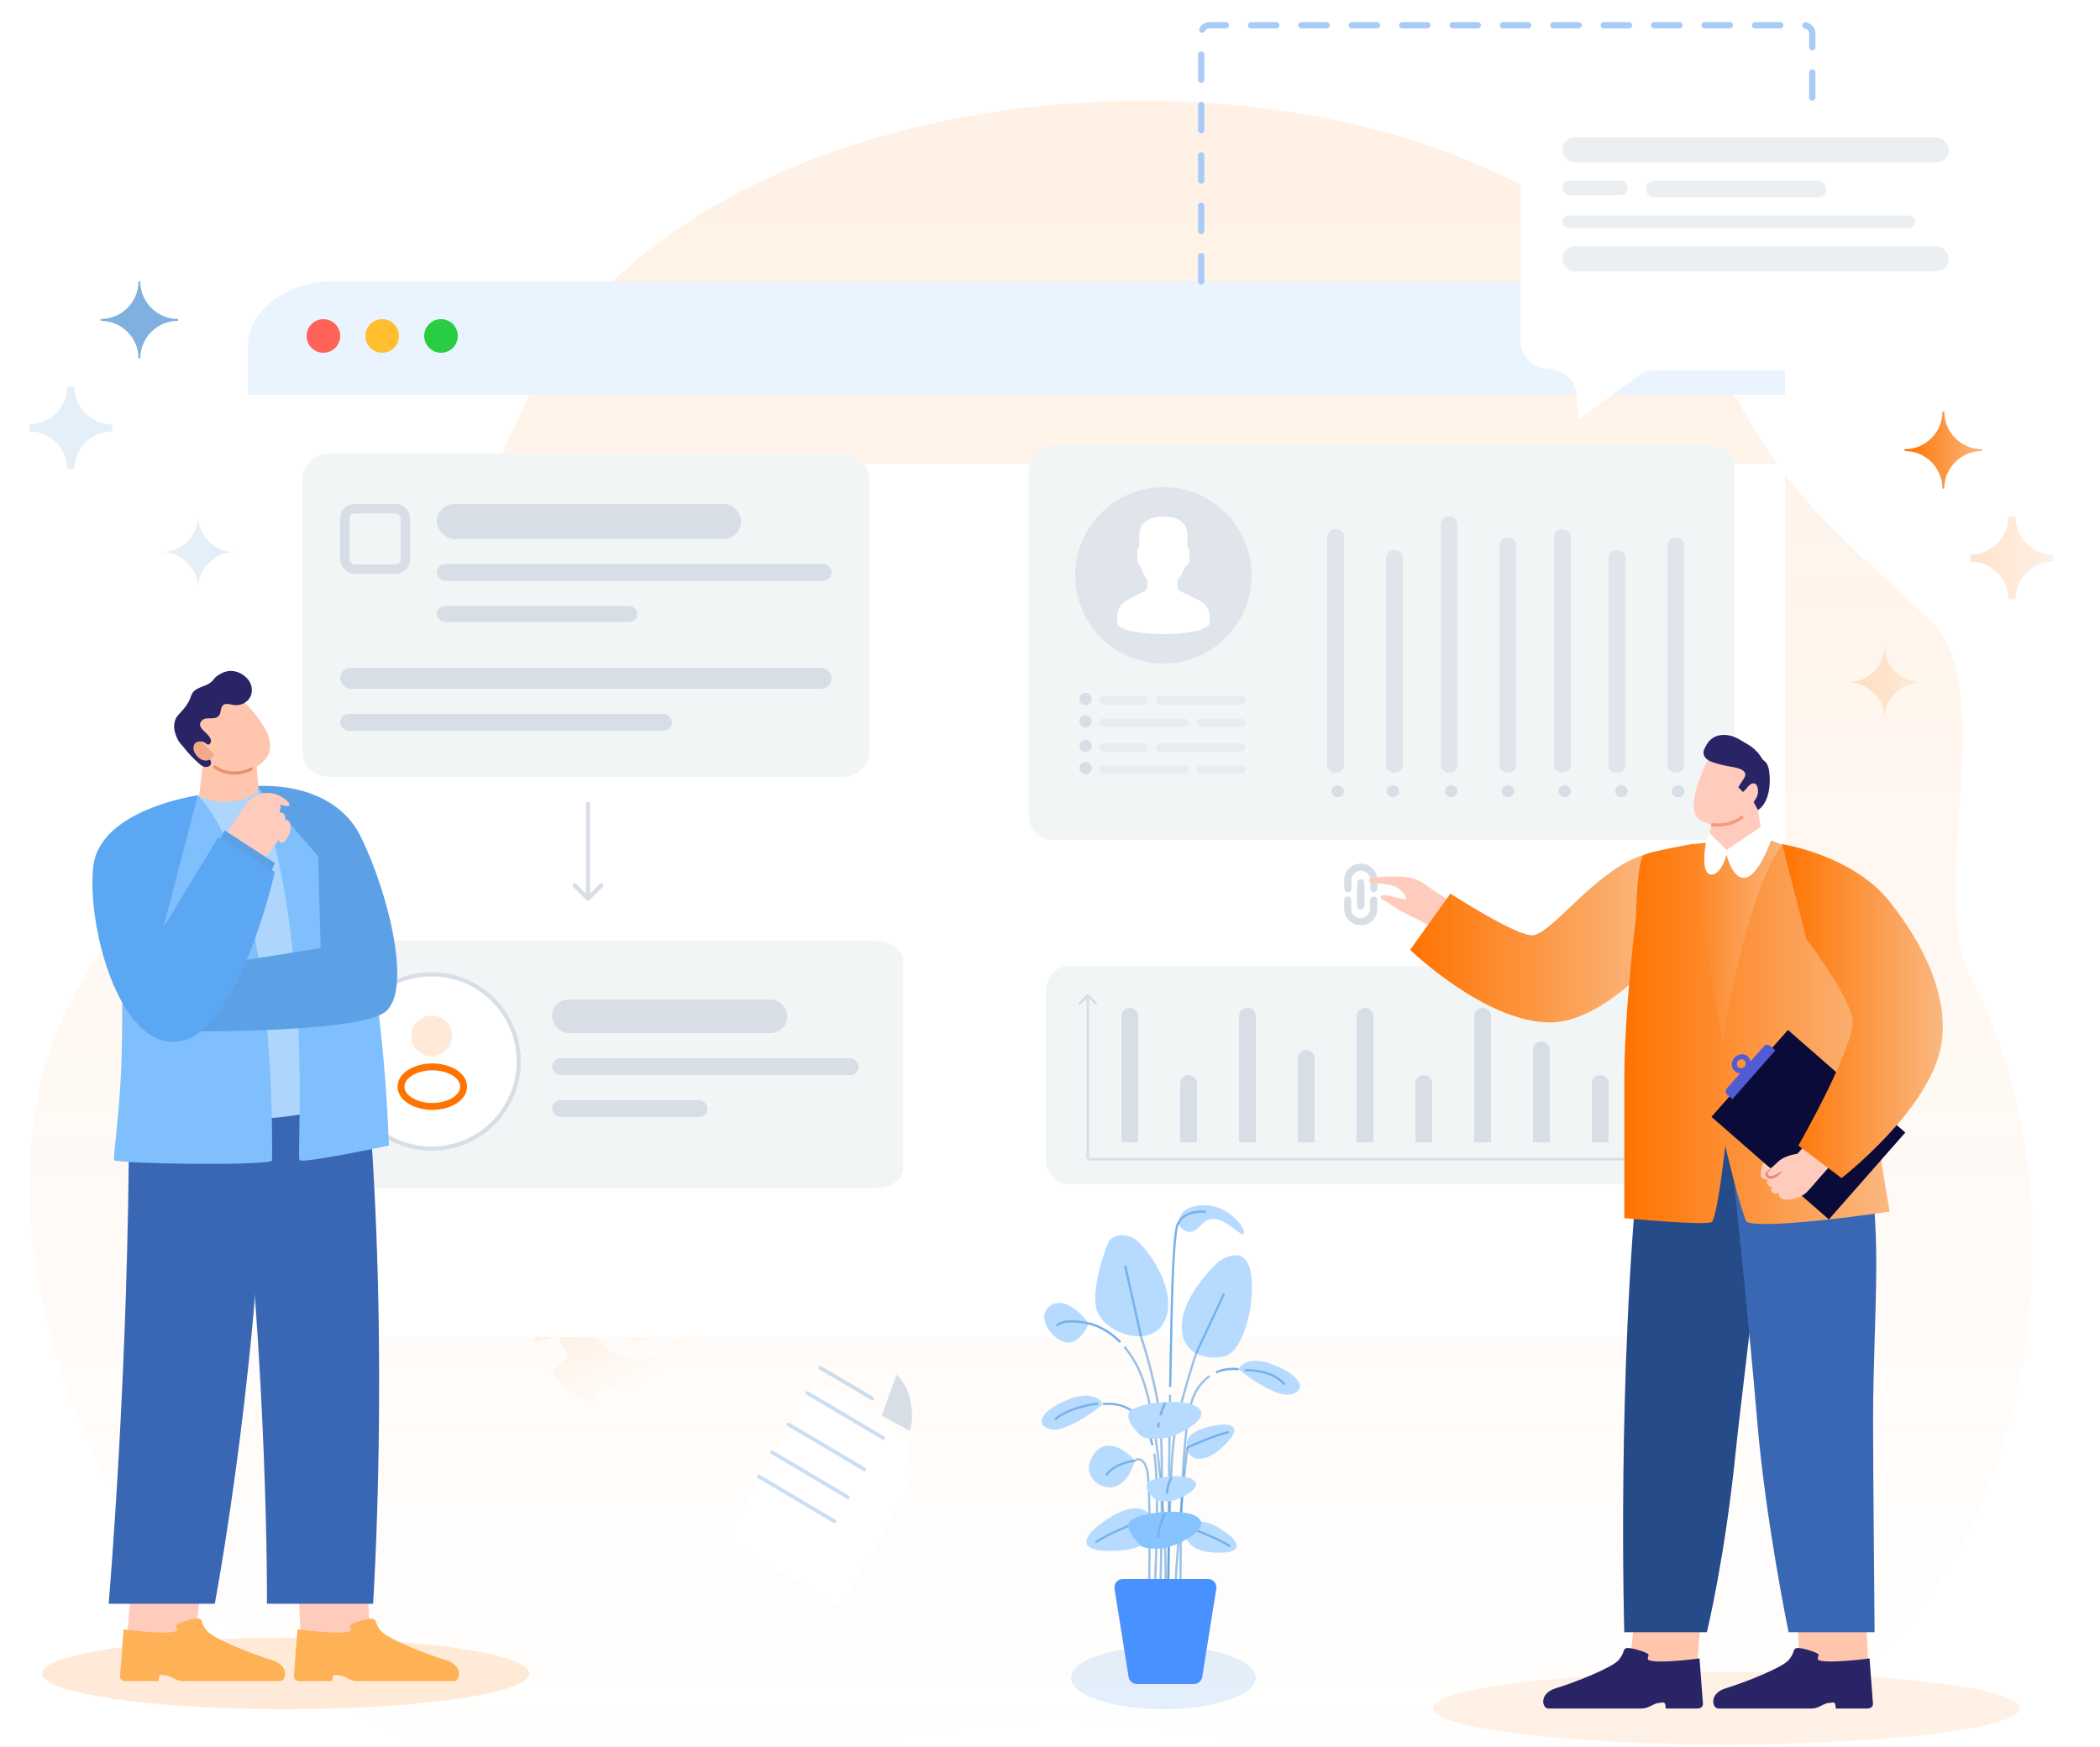 <svg width="500" height="416" viewBox="0 0 500 416" fill="none" xmlns="http://www.w3.org/2000/svg">
<g clip-path="url(#clip0_15070_28306)">
<path opacity="0.1" d="M415.324 98.124C412.069 92.167 400.911 79.052 397.011 73.435C351.358 9.164 200.927 6.175 140.357 72.631C125.914 88.468 120.886 107.606 111.145 125.775C89.051 167.086 47.793 191.792 21.858 230.013C1.794 259.666 4.466 297.677 15.662 329.735C27.827 364.572 49.239 388.904 83.488 407.401C121.886 428.13 162.946 422.379 204.451 415.164C223.11 411.918 242.353 408.608 261.438 409.843C285.334 411.397 308.952 417.642 332.63 420.678C357.278 423.833 382.857 424.582 406.604 417.697C482.656 395.67 500.642 292.428 469.401 233.241C458.335 212.302 476.795 163.895 459.374 147.5C440.586 129.843 427.599 120.087 415.324 98.124Z" fill="url(#paint0_linear_15070_28306)"/>
<g opacity="0.21">
<path d="M131.32 326.682C132.552 328.275 133.928 329.724 135.521 331.1C137.115 332.404 138.853 333.49 140.664 334.36L143.489 329.579C145.155 330.376 146.966 330.883 148.704 331.173L148.415 336.75C152.471 337.329 156.6 336.895 160.438 335.519L159.062 330.159C160.728 329.507 162.394 328.637 163.915 327.551L167.682 331.68C169.275 330.448 170.724 329.072 172.1 327.479C173.404 325.885 174.49 324.147 175.36 322.336L170.579 319.511C171.376 317.845 171.883 316.034 172.173 314.296L177.75 314.585C178.329 310.529 177.895 306.401 176.519 302.562L171.159 303.938C170.507 302.272 169.637 300.606 168.551 299.085L172.68 295.318C171.448 293.725 170.072 292.276 168.479 290.9C166.885 289.596 165.147 288.51 163.336 287.64L160.511 292.421C158.845 291.624 157.034 291.117 155.296 290.827L155.585 285.25C151.529 284.671 147.4 285.105 143.562 286.481L144.938 291.841C143.272 292.493 141.606 293.363 140.085 294.449L136.318 290.32C134.725 291.552 133.276 292.928 131.9 294.521C130.596 296.115 129.51 297.853 128.64 299.664L133.421 302.489C132.624 304.155 132.117 305.966 131.827 307.704L126.25 307.415C125.671 311.471 126.105 315.599 127.481 319.438L132.841 318.062C133.493 319.728 134.363 321.394 135.449 322.915L131.32 326.682ZM142.33 302.996C146.749 297.636 154.644 296.839 160.004 301.258C165.364 305.676 166.161 313.571 161.742 318.931C157.324 324.291 149.429 325.088 144.069 320.67C138.781 316.251 137.984 308.356 142.33 302.996ZM145.662 305.749C148.559 302.199 153.775 301.692 157.251 304.59C160.801 307.487 161.308 312.702 158.41 316.179C155.513 319.728 150.298 320.235 146.821 317.338C143.272 314.441 142.765 309.225 145.662 305.749Z" fill="url(#paint1_linear_15070_28306)"/>
<path d="M314.101 152.4C315.201 151.1 316.101 149.8 316.901 148.2C317.701 146.6 318.301 145.1 318.601 143.5L314.301 142C314.601 140.5 314.701 139 314.701 137.5L319.201 136.7C318.901 133.3 317.901 130.1 316.101 127.2L312.001 129.2C311.201 127.9 310.201 126.8 309.101 125.8L311.701 122.1C310.401 121 309.101 120.1 307.501 119.3C306.001 118.5 304.401 117.9 302.801 117.6L301.301 121.9C299.801 121.6 298.301 121.5 296.801 121.5L296.001 117C292.601 117.3 289.401 118.3 286.501 120.1L288.501 124.2C287.201 125 286.101 126 285.101 127.1L281.401 124.5C280.301 125.8 279.401 127.1 278.601 128.7C277.801 130.2 277.201 131.8 276.901 133.4L281.201 134.9C280.901 136.4 280.801 137.9 280.801 139.4L276.301 140.2C276.601 143.6 277.601 146.8 279.401 149.7L283.501 147.7C284.301 149 285.301 150.1 286.401 151.1L283.801 154.8C285.101 155.9 286.401 156.8 288.001 157.6C289.501 158.4 291.101 159 292.701 159.3L294.201 155C295.701 155.3 297.201 155.4 298.701 155.4L299.501 159.9C302.901 159.6 306.101 158.6 309.001 156.8L307.001 152.7C308.301 151.9 309.401 150.9 310.401 149.8L314.101 152.4ZM293.101 147.7C288.001 145.1 286.001 138.9 288.601 133.8C291.201 128.7 297.401 126.7 302.501 129.3C307.601 131.9 309.601 138.1 307.001 143.2C304.401 148.3 298.201 150.3 293.101 147.7Z" fill="url(#paint2_linear_15070_28306)"/>
<path d="M269.5 157.6H266.1C265.5 157.6 265 157.1 265 156.5V153.1C265 152.5 265.5 152 266.1 152H269.5C270.1 152 270.6 152.5 270.6 153.1V156.5C270.6 157.1 270.1 157.6 269.5 157.6Z" fill="#EDEEF7"/>
</g>
<path d="M425 82.504C425 73.942 415.787 67 404.421 67H79.579C68.215 67 59 73.942 59 82.504V94H424.998V82.504H425Z" fill="#EAF4FE"/>
<g filter="url(#filter0_d_15070_28306)">
<path d="M59 94V281.439C59 292.794 68.213 302 79.578 302H404.421C415.785 302 425 292.794 425 281.439V94H59Z" fill="white"/>
</g>
<path d="M200.532 185H78.468C74.91 185 72 182.308 72 179.017V113.983C72 110.692 74.91 108 78.468 108H200.532C204.089 108 207 110.692 207 113.983V179.017C207 182.308 204.089 185 200.532 185Z" fill="#F2F5F6"/>
<rect x="104" y="120" width="72.446" height="8.32" rx="4.16" fill="#D8DEE6"/>
<rect x="104" y="134.32" width="94" height="4" rx="2" fill="#D8DEE6"/>
<rect x="104" y="144.32" width="47.748" height="3.782" rx="1.891" fill="#D8DEE6"/>
<rect x="82.125" y="121.125" width="14.389" height="14.389" rx="2.249" stroke="#D8DEE6" stroke-width="2.249"/>
<rect x="81" y="159" width="117" height="5" rx="2.5" fill="#D8DEE6"/>
<rect x="81" y="170" width="79" height="4" rx="2" fill="#D8DEE6"/>
<path d="M208.149 283H78.851C75.083 283 72 280.937 72 278.416V228.584C72 226.063 75.083 224 78.851 224H208.149C211.917 224 215 226.063 215 228.584V278.416C215 280.937 211.917 283 208.149 283Z" fill="#F2F5F6"/>
<path d="M123.508 252.754C123.508 264.216 114.216 273.508 102.754 273.508C91.292 273.508 82 264.216 82 252.754C82 241.292 91.292 232 102.754 232C114.216 232 123.508 241.292 123.508 252.754Z" fill="white" stroke="#D8DEE6" stroke-linecap="round"/>
<path opacity="0.15" d="M102.927 251.519C102.818 251.508 102.687 251.508 102.566 251.519C99.967 251.431 97.902 249.301 97.902 246.68C97.902 244.004 100.065 241.83 102.752 241.83C105.428 241.83 107.602 244.004 107.602 246.68C107.591 249.301 105.527 251.431 102.927 251.519Z" fill="#FF7300"/>
<path fill-rule="evenodd" clip-rule="evenodd" d="M102.941 253.23C105.047 253.23 107.195 253.759 108.855 254.868C110.347 255.861 111.202 257.253 111.202 258.751C111.202 260.249 110.347 261.643 108.856 262.642L108.855 262.642C107.19 263.756 105.04 264.287 102.933 264.287C100.826 264.287 98.676 263.756 97.011 262.642C95.519 261.649 94.664 260.257 94.664 258.759C94.664 257.261 95.519 255.866 97.01 254.868L97.013 254.866L97.013 254.866C98.683 253.759 100.835 253.23 102.941 253.23ZM97.92 256.231C96.769 257.002 96.302 257.933 96.302 258.759C96.302 259.584 96.769 260.513 97.92 261.279L97.921 261.28C99.26 262.176 101.075 262.649 102.933 262.649C104.791 262.649 106.605 262.176 107.944 261.28C109.096 260.509 109.563 259.577 109.563 258.751C109.563 257.925 109.097 256.996 107.946 256.231L107.945 256.23C106.612 255.34 104.8 254.869 102.941 254.869C101.083 254.869 99.265 255.339 97.92 256.231Z" fill="#FF7300"/>
<rect x="131.453" y="238" width="56" height="8" rx="4" fill="#D8DEE6"/>
<rect x="131.453" y="252" width="73" height="4" rx="2" fill="#D8DEE6"/>
<rect x="131.453" y="262" width="37" height="4" rx="2" fill="#D8DEE6"/>
<path d="M401.698 282H254.304C251.387 282 249 279.246 249 275.881V236.119C249 232.754 251.387 230 254.304 230H401.696C404.613 230 407 232.754 407 236.119V275.881C407.001 279.246 404.615 282 401.698 282Z" fill="#F2F5F6"/>
<path d="M267 242C267 240.895 267.895 240 269 240C270.105 240 271 240.895 271 242V272H267V242Z" fill="#D8DEE6"/>
<path d="M281 258C281 256.895 281.895 256 283 256C284.105 256 285 256.895 285 258V272H281V258Z" fill="#D8DEE6"/>
<path d="M295 242C295 240.895 295.895 240 297 240C298.105 240 299 240.895 299 242V272H295V242Z" fill="#D8DEE6"/>
<path d="M309 252C309 250.895 309.895 250 311 250C312.105 250 313 250.895 313 252V272H309V252Z" fill="#D8DEE6"/>
<path d="M323 242C323 240.895 323.895 240 325 240C326.105 240 327 240.895 327 242V272H323V242Z" fill="#D8DEE6"/>
<path d="M337 258C337 256.895 337.895 256 339 256C340.105 256 341 256.895 341 258V272H337V258Z" fill="#D8DEE6"/>
<path d="M351 242C351 240.895 351.895 240 353 240C354.105 240 355 240.895 355 242V272H351V242Z" fill="#D8DEE6"/>
<path d="M365 250C365 248.895 365.895 248 367 248C368.105 248 369 248.895 369 250V272H365V250Z" fill="#D8DEE6"/>
<path d="M379 258C379 256.895 379.895 256 381 256C382.105 256 383 256.895 383 258V272H379V258Z" fill="#D8DEE6"/>
<path d="M259.212 236.788C259.095 236.671 258.905 236.671 258.788 236.788L256.879 238.697C256.762 238.814 256.762 239.004 256.879 239.121C256.996 239.238 257.186 239.238 257.303 239.121L259 237.424L260.697 239.121C260.814 239.238 261.004 239.238 261.121 239.121C261.238 239.004 261.238 238.814 261.121 238.697L259.212 236.788ZM259.3 276L259.3 237L258.7 237L258.7 276L259.3 276Z" fill="#D8DEE6"/>
<path d="M398.212 276.212C398.329 276.095 398.329 275.905 398.212 275.788L396.303 273.879C396.186 273.762 395.996 273.762 395.879 273.879C395.762 273.996 395.762 274.186 395.879 274.303L397.576 276L395.879 277.697C395.762 277.814 395.762 278.004 395.879 278.121C395.996 278.238 396.186 278.238 396.303 278.121L398.212 276.212ZM259 276.3H398V275.7H259V276.3Z" fill="#D8DEE6"/>
<path d="M407.362 200H250.639C247.538 200 245 197.55 245 194.555V111.445C245 108.45 247.538 106 250.639 106H407.361C410.462 106 413 108.45 413 111.445V194.555C413.001 197.551 410.464 200 407.362 200Z" fill="#F2F5F6"/>
<path d="M81 80C81 82.209 79.209 84 77 84C74.791 84 73 82.209 73 80C73 77.791 74.791 76 77 76C79.209 76 81 77.791 81 80Z" fill="#FF6259"/>
<path d="M95 80C95 82.209 93.209 84 91 84C88.791 84 87 82.209 87 80C87 77.791 88.791 76 91 76C93.209 76 95 77.791 95 80Z" fill="#FFBE2F"/>
<path d="M109 80C109 82.209 107.209 84 105 84C102.791 84 101 82.209 101 80C101 77.791 102.791 76 105 76C107.209 76 109 77.791 109 80Z" fill="#29CD41"/>
<path opacity="0.15" d="M68 407C100.033 407 126 403.194 126 398.5C126 393.806 100.033 390 68 390C35.968 390 10 393.806 10 398.5C10 403.194 35.968 407 68 407Z" fill="#FF7300"/>
<path d="M87.235 372.486L88.065 389.046L103.039 394.797L71.615 390.771L70.748 369.613" fill="#FFCBBD"/>
<path d="M88.859 385.476C89.809 385.801 89.12 386.457 90.711 388.372C92.303 390.287 101.72 393.987 106.161 395.324C110.457 396.617 109.527 400.32 108.064 400.32C108.064 400.32 86.672 400.32 84.976 400.32C83.279 400.32 82.048 398.948 80.736 398.948C80.38 398.948 79.645 398.701 79.438 398.956C79.115 399.354 79.147 400.32 79.147 400.32H71.319C70.439 400.32 69.924 399.757 69.983 399.102L70.825 387.991C70.825 387.991 80.385 389.289 83.077 388.503C84.165 388.185 83.025 387.355 83.481 386.899C83.938 386.442 87.909 385.15 88.859 385.476Z" fill="#FFB156"/>
<path d="M56.471 264.096C63.919 327.094 63.564 381.888 63.564 381.888H88.835C88.835 381.888 92.802 321.881 87.564 259.752" fill="#3A67B3"/>
<path d="M48.323 372.486L46.667 389.046L61.642 394.797L30.217 390.771L31.836 369.613" fill="#FFCBBD"/>
<path d="M47.46 385.476C48.41 385.801 47.721 386.457 49.312 388.372C50.904 390.287 60.321 393.987 64.762 395.324C69.058 396.617 68.128 400.32 66.665 400.32C66.665 400.32 45.273 400.32 43.577 400.32C41.88 400.32 40.649 398.948 39.337 398.948C38.981 398.948 38.246 398.701 38.039 398.956C37.716 399.354 37.748 400.32 37.748 400.32H29.918C29.039 400.32 28.524 399.757 28.583 399.102L29.425 387.991C29.425 387.991 38.985 389.289 41.677 388.503C42.765 388.185 41.624 387.355 42.081 386.899C42.537 386.442 46.508 385.15 47.46 385.476Z" fill="#FFB156"/>
<path d="M30.72 264.096C30.72 325.79 25.869 381.888 25.869 381.888H51.14C51.14 381.888 62.94 319.273 62.94 259.752" fill="#3A67B3"/>
<path d="M83.814 260.437C75.144 269.107 40.512 266.242 40.512 266.242L46.406 189.487L62 187.199C62 187.199 92.484 251.767 83.814 260.437Z" fill="#AED5FB"/>
<path d="M83.063 207.187C83.063 207.187 67.266 186.675 61.193 187.201C74.817 223.99 70.493 275.432 71.327 276.267C72.16 277.101 92.581 272.791 92.581 272.791C92.581 272.791 91.529 230.648 83.063 207.187Z" fill="#80BFFE"/>
<path d="M28.544 209.543C28.544 209.543 29.434 232.154 28.973 251.053C28.647 264.408 26.818 275.909 27.175 276.266C28.038 277.13 63.492 277.666 64.785 276.373C65.034 237.817 59.528 202.37 47.081 189.389L28.544 209.543Z" fill="#80BFFE"/>
<path d="M61.193 187.198C61.193 187.198 79.218 185.549 85.948 199.327C92.679 213.105 98.272 236.312 91.541 241.092C84.81 245.871 46.402 245.582 46.402 245.582V230.566L76.334 225.754L75.757 203.866" fill="#5CA0E6"/>
<path d="M53.184 199.926C54.187 198.025 58.245 191.81 59.042 190.925C61.648 188.031 65.786 188.176 68.562 190.909C68.837 191.179 69.075 191.673 68.76 191.895C68.618 191.996 68.427 191.976 68.256 191.952C67.177 191.802 67.446 191.652 66.368 191.502C67.288 191.634 66.66 192.582 66.54 193.503C67.459 193.228 68.209 194.379 67.85 195.168C69.321 195.32 69.353 196.766 69.059 198.052C68.841 199.002 68.3 199.876 67.545 200.495C67.395 200.618 67.222 200.737 67.028 200.74C66.623 200.748 66.393 200.289 66.261 199.906C66.347 200.159 64.532 202.335 64.323 202.642C63.579 203.736 62.836 204.833 62.092 205.929" fill="#FFCBBD"/>
<path d="M52.004 200.558L53.48 197.715L65.447 205.505L63.465 210.015" fill="#5CA0E5"/>
<path d="M47.082 189.385C47.082 189.385 23.982 192.628 22.245 206.096C20.506 219.565 28.11 249.76 42.447 248.023C56.784 246.286 65.447 207.617 65.447 207.617L52.005 199.325L38.971 220.703" fill="#5BA7F4"/>
<path d="M57.225 166.069C58.547 167.851 68.685 176.667 62.16 181.781C57.332 185.565 50.542 183.429 46.515 177.107C42.809 171.289 49.348 158.193 57.225 166.069Z" fill="#FFC6AD"/>
<path d="M48.937 176.035L47.43 189.385C47.43 189.385 50.231 191.586 56.035 190.691C61.465 189.852 61.539 187.546 61.539 187.546L60.81 178.937" fill="#FFC6AD"/>
<path d="M46.568 177.014C47.189 176.464 48.198 176.416 48.869 176.903C49.097 177.069 49.318 177.301 49.602 177.297C49.954 177.293 50.194 176.913 50.222 176.562C50.374 174.695 46.561 173.565 47.917 171.74C48.918 170.391 51.118 171.686 52.137 170.399C52.7 169.687 52.433 168.495 53.126 167.909C53.762 167.374 54.708 167.722 55.527 167.86C56.732 168.062 58.034 167.698 58.912 166.848C60.463 165.346 60.209 162.936 58.773 161.465C57.305 159.962 55.191 159.295 53.184 160.123C52.635 160.35 52.12 160.656 51.636 161C51.117 161.37 50.824 161.892 50.37 162.324C49.093 163.535 46.87 163.507 45.872 164.957C45.561 165.406 45.417 165.946 45.211 166.453C44.715 167.676 43.867 168.724 42.963 169.687C42.65 170.021 42.325 170.349 42.076 170.735C41.475 171.658 41.357 172.835 41.555 173.919C41.705 174.738 42.02 175.522 42.399 176.261C42.71 176.867 43.25 177.337 43.67 177.876C44.753 179.264 45.962 180.556 47.277 181.727C47.691 182.095 48.135 182.463 48.672 182.6C49.209 182.738 49.862 182.577 50.129 182.093C50.617 181.21 49.579 180.283 48.692 179.804" fill="#292466"/>
<path d="M47.936 176.698C47.498 176.443 46.904 176.56 46.537 176.906C46.17 177.254 46.018 177.79 46.062 178.293C46.108 178.796 46.331 179.27 46.62 179.685C47.156 180.453 47.989 181.072 48.925 181.113C49.861 181.155 50.842 180.468 50.915 179.535" fill="#F3AA8A"/>
<path d="M59.816 183.1C59.816 183.1 55.647 185.599 51.135 182.646" stroke="#E6926E" stroke-width="0.75" stroke-miterlimit="10" stroke-linecap="round" stroke-linejoin="round"/>
<path fill-rule="evenodd" clip-rule="evenodd" d="M327.933 211.627C327.933 211.627 327.933 210.637 327.933 209.524C327.933 208.472 327.529 207.514 326.785 206.771C326.071 206.06 325.079 205.627 324.055 205.658C323.993 205.658 323.993 205.658 323.931 205.658C322.876 205.658 321.915 206.06 321.201 206.771C320.488 207.483 320.053 208.472 320.053 209.524C320.053 210.637 320.053 211.627 320.053 211.627C320.053 212.121 320.426 212.492 320.922 212.492C321.418 212.492 321.79 212.121 321.79 211.627C321.79 211.627 321.79 210.637 321.79 209.524C321.79 208.967 322.039 208.41 322.442 208.008C322.845 207.606 323.404 207.359 323.962 207.359L324.086 207.359C324.644 207.359 325.203 207.606 325.606 208.008C326.009 208.41 326.258 208.967 326.258 209.524C326.258 210.637 326.258 211.627 326.258 211.627C326.258 212.121 326.63 212.492 327.126 212.492C327.529 212.461 327.902 212.09 327.933 211.627Z" fill="#D8DEE6"/>
<path fill-rule="evenodd" clip-rule="evenodd" d="M324.863 215.742L324.863 210.238C324.863 209.743 324.491 209.372 323.994 209.372C323.498 209.372 323.126 209.743 323.126 210.238L323.126 215.742C323.126 216.237 323.498 216.608 323.994 216.608C324.459 216.577 324.832 216.206 324.863 215.742Z" fill="#D8DEE6"/>
<path fill-rule="evenodd" clip-rule="evenodd" d="M320.052 214.35C320.052 214.35 320.052 215.339 320.052 216.452C320.052 217.504 320.455 218.463 321.168 219.174C321.882 219.885 322.875 220.318 323.898 220.287C323.96 220.287 323.96 220.287 324.022 220.287C325.077 220.349 326.07 219.916 326.783 219.205C327.497 218.493 327.931 217.504 327.931 216.452C327.931 215.339 327.931 214.35 327.931 214.35C327.931 213.855 327.559 213.484 327.063 213.484C326.566 213.484 326.194 213.855 326.194 214.35C326.194 214.35 326.194 215.339 326.194 216.452C326.194 217.009 325.946 217.566 325.542 217.968C325.139 218.37 324.581 218.617 324.022 218.617L323.898 218.617C323.34 218.617 322.782 218.37 322.378 217.968C321.975 217.566 321.727 217.009 321.727 216.452C321.727 215.339 321.727 214.35 321.727 214.35C321.727 213.855 321.355 213.484 320.858 213.484C320.424 213.484 320.052 213.855 320.052 214.35Z" fill="#D8DEE6"/>
<path d="M139.646 214.354C139.842 214.549 140.158 214.549 140.354 214.354L143.536 211.172C143.731 210.976 143.731 210.66 143.536 210.464C143.34 210.269 143.024 210.269 142.828 210.464L140 213.293L137.172 210.464C136.976 210.269 136.66 210.269 136.464 210.464C136.269 210.66 136.269 210.976 136.464 211.172L139.646 214.354ZM139.5 191L139.5 214L140.5 214L140.5 191L139.5 191Z" fill="#D8DEE6"/>
<g filter="url(#filter1_d_15070_28306)">
<path d="M173.268 352.77L193.413 317.305C193.747 316.685 194.445 316.521 195.064 316.859L211.947 326.246C214.248 327.526 215.824 329.813 216.203 332.423L216.873 337.04C217.14 338.878 216.794 340.75 215.89 342.364L201.555 367.944C200.922 369.091 199.493 369.514 198.348 368.872L173.769 354.874C173.091 354.408 172.807 353.449 173.268 352.77Z" fill="white"/>
</g>
<path d="M213.449 327.34L209.93 337.11L216.575 340.68C216.575 340.68 217.875 337.928 216.558 332.68C215.665 329.122 213.449 327.34 213.449 327.34Z" fill="#D8DEE6"/>
<path opacity="0.2" d="M207.646 333.46C207.553 333.425 207.553 333.425 207.46 333.39L195.091 326.107C194.904 326.037 194.821 325.687 194.89 325.5C194.959 325.314 195.307 325.232 195.493 325.301L207.862 332.584C208.048 332.654 208.132 333.004 208.063 333.191C208.053 333.506 207.832 333.529 207.646 333.46Z" fill="#0061BF"/>
<path opacity="0.2" d="M210.228 342.846C210.135 342.811 210.135 342.811 210.041 342.777L192.03 332.109C191.844 332.039 191.761 331.689 191.829 331.502C191.898 331.316 192.246 331.233 192.433 331.303L210.444 341.971C210.63 342.041 210.713 342.391 210.645 342.577C210.635 342.892 210.414 342.916 210.228 342.846Z" fill="#0061BF"/>
<path opacity="0.2" d="M205.765 350.346C205.672 350.312 205.672 350.312 205.579 350.277L187.567 339.609C187.381 339.539 187.298 339.189 187.366 339.002C187.435 338.816 187.783 338.733 187.97 338.803L205.981 349.471C206.167 349.541 206.25 349.891 206.182 350.077C206.113 350.264 205.951 350.416 205.765 350.346Z" fill="#0061BF"/>
<path opacity="0.2" d="M201.837 356.983C201.744 356.948 201.744 356.948 201.651 356.913L183.64 346.245C183.453 346.176 183.37 345.826 183.439 345.639C183.507 345.452 183.856 345.37 184.042 345.44L202.053 356.108C202.239 356.178 202.323 356.527 202.254 356.714C202.244 357.029 202.023 357.053 201.837 356.983Z" fill="#0061BF"/>
<path opacity="0.2" d="M198.661 362.727C198.568 362.692 198.568 362.692 198.475 362.657L180.464 351.989C180.278 351.92 180.194 351.57 180.263 351.383C180.332 351.196 180.68 351.114 180.866 351.184L198.877 361.852C199.064 361.922 199.147 362.272 199.078 362.458C199.103 362.68 198.882 362.704 198.661 362.727Z" fill="#0061BF"/>
<g filter="url(#filter2_d_15070_28306)">
<path d="M362 37.808C362 31.299 362 28.044 364.022 26.022C366.044 24 369.299 24 375.808 24H462.973C469.482 24 472.736 24 474.759 26.022C476.781 28.044 476.781 31.299 476.781 37.808V61.401C476.781 67.91 476.781 71.165 474.759 73.187C472.736 75.209 469.482 75.209 462.973 75.209H396.359C394.111 75.209 392.988 75.209 391.938 75.554C390.889 75.899 389.984 76.565 388.173 77.898L375.808 87L375.39 81.144C375.139 77.636 372.22 74.918 368.703 74.918C365.001 74.918 362 71.917 362 68.215V37.808Z" fill="white"/>
</g>
<rect x="372" y="32.691" width="92" height="6" rx="3" fill="#EBEFF2"/>
<rect x="372" y="43.006" width="15.534" height="3.452" rx="1.726" fill="#EBEFF2"/>
<rect x="391.85" y="43.006" width="43" height="4" rx="2" fill="#EBEFF2"/>
<rect x="372" y="51.322" width="84" height="3" rx="1.5" fill="#EBEFF2"/>
<rect x="372" y="58.637" width="92" height="6" rx="3" fill="#EBEFF2"/>
<path d="M286 67V8C286 6.895 286.895 6 288 6H361H429.5C430.605 6 431.5 6.895 431.5 8V24" stroke="#A9CBF7" stroke-width="1.5" stroke-linecap="round" stroke-linejoin="round" stroke-dasharray="6 6"/>
<path opacity="0.2" d="M478.182 123.076H479.885C479.885 128.027 483.916 132.04 488.887 132.04V133.736C483.915 133.736 479.885 137.75 479.885 142.701H478.182C478.182 137.75 474.152 133.736 469.18 133.736V132.04C474.152 132.04 478.182 128.026 478.182 123.076Z" fill="url(#paint3_linear_15070_28306)"/>
<path d="M462.488 98H462.914C462.914 102.951 466.945 106.965 471.916 106.965V107.389C466.944 107.389 462.913 111.403 462.913 116.354H462.487C462.487 111.403 458.457 107.389 453.484 107.389V106.965C458.458 106.965 462.488 102.951 462.488 98Z" fill="url(#paint4_linear_15070_28306)"/>
<path opacity="0.2" d="M448.71 153.799C448.71 158.589 452.61 162.472 457.42 162.472C452.61 162.472 448.71 166.355 448.71 171.146C448.71 166.355 444.811 162.472 440 162.472C444.811 162.471 448.71 158.589 448.71 153.799Z" fill="url(#paint5_linear_15070_28306)"/>
<path opacity="0.4" d="M272.279 167.777H262.65C262.116 167.777 261.68 167.341 261.68 166.806C261.68 166.272 262.116 165.836 262.65 165.836H272.279C272.813 165.836 273.249 166.272 273.249 166.806C273.249 167.341 272.813 167.777 272.279 167.777Z" fill="#D8DEE6"/>
<path opacity="0.4" d="M295.547 167.777H276.172C275.638 167.777 275.201 167.341 275.201 166.806C275.201 166.272 275.638 165.836 276.172 165.836H295.547C296.082 165.836 296.518 166.272 296.518 166.806C296.52 167.341 296.082 167.777 295.547 167.777Z" fill="#D8DEE6"/>
<path d="M258.47 167.941C259.282 167.941 259.941 167.282 259.941 166.47C259.941 165.658 259.282 165 258.47 165C257.658 165 257 165.658 257 166.47C257 167.282 257.658 167.941 258.47 167.941Z" fill="#D8DEE6"/>
<path opacity="0.4" d="M285.92 171.121H295.548C296.082 171.121 296.519 171.557 296.519 172.092C296.519 172.626 296.082 173.062 295.548 173.062H285.92C285.386 173.062 284.949 172.626 284.949 172.092C284.949 171.557 285.386 171.121 285.92 171.121Z" fill="#D8DEE6"/>
<path opacity="0.4" d="M262.65 171.121H282.026C282.56 171.121 282.997 171.557 282.997 172.092C282.997 172.626 282.56 173.062 282.026 173.062H262.65C262.116 173.062 261.68 172.626 261.68 172.092C261.68 171.557 262.116 171.121 262.65 171.121Z" fill="#D8DEE6"/>
<path d="M258.47 173.226C259.282 173.226 259.941 172.568 259.941 171.756C259.941 170.943 259.282 170.285 258.47 170.285C257.658 170.285 257 170.943 257 171.756C257 172.568 257.658 173.226 258.47 173.226Z" fill="#D8DEE6"/>
<path opacity="0.4" d="M272.279 178.918H262.65C262.116 178.918 261.68 178.481 261.68 177.947C261.68 177.413 262.116 176.977 262.65 176.977H272.279C272.813 176.977 273.249 177.413 273.249 177.947C273.249 178.481 272.813 178.918 272.279 178.918Z" fill="#D8DEE6"/>
<path opacity="0.4" d="M295.547 178.918H276.172C275.638 178.918 275.201 178.481 275.201 177.947C275.201 177.413 275.638 176.977 276.172 176.977H295.547C296.082 176.977 296.518 177.413 296.518 177.947C296.52 178.481 296.082 178.918 295.547 178.918Z" fill="#D8DEE6"/>
<path d="M258.47 179.078C259.282 179.078 259.941 178.419 259.941 177.607C259.941 176.795 259.282 176.137 258.47 176.137C257.658 176.137 257 176.795 257 177.607C257 178.419 257.658 179.078 258.47 179.078Z" fill="#D8DEE6"/>
<path opacity="0.4" d="M285.92 182.264H295.548C296.082 182.264 296.519 182.7 296.519 183.234C296.519 183.768 296.082 184.205 295.548 184.205H285.92C285.386 184.205 284.949 183.768 284.949 183.234C284.949 182.7 285.386 182.264 285.92 182.264Z" fill="#D8DEE6"/>
<path opacity="0.4" d="M262.65 182.264H282.026C282.56 182.264 282.997 182.7 282.997 183.234C282.997 183.768 282.56 184.205 282.026 184.205H262.65C262.116 184.205 261.68 183.768 261.68 183.234C261.68 182.7 262.116 182.264 262.65 182.264Z" fill="#D8DEE6"/>
<path d="M258.47 184.365C259.282 184.365 259.941 183.706 259.941 182.894C259.941 182.082 259.282 181.424 258.47 181.424C257.658 181.424 257 182.082 257 182.894C257 183.706 257.658 184.365 258.47 184.365Z" fill="#D8DEE6"/>
<path opacity="0.7" d="M320 127.814V182.186C320 183.183 319.135 184 318.075 184H317.925C316.867 184 316 183.185 316 182.186V127.814C316 126.817 316.865 126 317.925 126H318.075C319.135 126 320 126.815 320 127.814Z" fill="#D8DEE6"/>
<path opacity="0.7" d="M334 132.657V182.343C334 183.254 333.135 184 332.075 184H331.925C330.867 184 330 183.255 330 182.343V132.657C330 131.746 330.865 131 331.925 131H332.075C333.135 131 334 131.745 334 132.657Z" fill="#D8DEE6"/>
<path opacity="0.7" d="M361 129.751V182.249C361 183.211 360.135 184 359.075 184H358.925C357.867 184 357 183.213 357 182.249V129.751C357 128.789 357.865 128 358.925 128H359.075C360.133 128 361 128.787 361 129.751Z" fill="#D8DEE6"/>
<path opacity="0.7" d="M347.021 124.908V182.092C347.021 183.141 346.158 184 345.101 184H344.951C343.896 184 343.031 183.142 343.031 182.092V124.908C343.031 123.859 343.894 123 344.951 123H345.101C346.158 123 347.021 123.858 347.021 124.908Z" fill="#D8DEE6"/>
<path opacity="0.7" d="M374 127.814V182.186C374 183.183 373.135 184 372.075 184H371.925C370.867 184 370 183.185 370 182.186V127.814C370 126.817 370.865 126 371.925 126H372.075C373.135 126 374 126.815 374 127.814Z" fill="#D8DEE6"/>
<path opacity="0.7" d="M401 129.751V182.249C401 183.211 400.135 184 399.075 184H398.925C397.867 184 397 183.213 397 182.249V129.751C397 128.789 397.865 128 398.925 128H399.075C400.135 128 401 128.787 401 129.751Z" fill="#D8DEE6"/>
<path opacity="0.7" d="M387 132.657V182.343C387 183.254 386.135 184 385.075 184H384.925C383.867 184 383 183.255 383 182.343V132.657C383 131.746 383.865 131 384.925 131H385.075C386.133 131 387 131.745 387 132.657Z" fill="#D8DEE6"/>
<path d="M318.487 189.814C319.308 189.814 319.973 189.184 319.973 188.407C319.973 187.63 319.308 187 318.487 187C317.666 187 317 187.63 317 188.407C317 189.184 317.666 189.814 318.487 189.814Z" fill="#D8DEE6"/>
<path d="M331.635 189.814C332.456 189.814 333.122 189.184 333.122 188.407C333.122 187.63 332.456 187 331.635 187C330.814 187 330.148 187.63 330.148 188.407C330.148 189.184 330.814 189.814 331.635 189.814Z" fill="#D8DEE6"/>
<path d="M345.518 189.814C346.339 189.814 347.005 189.184 347.005 188.407C347.005 187.63 346.339 187 345.518 187C344.697 187 344.031 187.63 344.031 188.407C344.031 189.184 344.697 189.814 345.518 189.814Z" fill="#D8DEE6"/>
<path d="M359.037 189.814C359.859 189.814 360.524 189.184 360.524 188.407C360.524 187.63 359.859 187 359.037 187C358.216 187 357.551 187.63 357.551 188.407C357.551 189.184 358.216 189.814 359.037 189.814Z" fill="#D8DEE6"/>
<path d="M372.551 189.814C373.372 189.814 374.038 189.184 374.038 188.407C374.038 187.63 373.372 187 372.551 187C371.73 187 371.064 187.63 371.064 188.407C371.064 189.184 371.73 189.814 372.551 189.814Z" fill="#D8DEE6"/>
<path d="M386.045 189.814C386.866 189.814 387.532 189.184 387.532 188.407C387.532 187.63 386.866 187 386.045 187C385.224 187 384.559 187.63 384.559 188.407C384.559 189.184 385.224 189.814 386.045 189.814Z" fill="#D8DEE6"/>
<path d="M399.561 189.814C400.382 189.814 401.048 189.184 401.048 188.407C401.048 187.63 400.382 187 399.561 187C398.74 187 398.074 187.63 398.074 188.407C398.074 189.184 398.74 189.814 399.561 189.814Z" fill="#D8DEE6"/>
<path opacity="0.7" d="M277 158C288.598 158 298 148.598 298 137C298 125.402 288.598 116 277 116C265.402 116 256 125.402 256 137C256 148.598 265.402 158 277 158Z" fill="#D8DEE6"/>
<path d="M285.616 143.016L281.046 140.788C280.616 140.576 280.348 140.154 280.348 139.682V138.106C280.459 137.973 280.572 137.825 280.691 137.662C281.284 136.846 281.758 135.937 282.105 134.954C282.779 134.654 283.218 134.002 283.218 133.269V131.399C283.218 130.951 283.045 130.515 282.739 130.176V127.692C282.764 127.436 282.872 125.907 281.739 124.648C280.756 123.553 279.161 123 276.999 123C274.836 123 273.244 123.553 272.261 124.648C271.128 125.909 271.233 127.438 271.261 127.692V130.176C270.955 130.515 270.782 130.951 270.782 131.399V133.269C270.782 133.836 271.045 134.365 271.499 134.718C271.936 136.41 272.854 137.687 273.174 138.094V139.638C273.174 140.089 272.922 140.504 272.515 140.72L268.249 142.992C266.861 143.731 266 145.145 266 146.688V148.199C266 150.415 273.195 151 276.999 151C280.806 151 288 150.415 288 148.199V146.78C288.001 145.177 287.085 143.734 285.616 143.016Z" fill="white"/>
<path opacity="0.2" d="M277 407C289.15 407 299 403.642 299 399.5C299 395.358 289.15 392 277 392C264.85 392 255 395.358 255 399.5C255 403.642 264.85 407 277 407Z" fill="#76B1EB"/>
<path d="M259.225 315.174C259.225 315.174 257.79 319.119 254.741 319.659C251.691 320.199 246.306 314.274 249.716 311.224C253.126 308.175 257.79 313.019 259.225 315.174Z" fill="#B7DBFF"/>
<path d="M263.889 295.79C263.889 295.79 259.404 306.74 261.199 312.119C262.994 317.499 274.119 321.454 277.348 314.454C280.578 307.455 273.399 297.564 270.719 295.446C268.04 293.328 264.789 293.995 263.889 295.79Z" fill="#B7DBFF"/>
<path d="M290.089 300.46C290.089 300.46 282.369 307.454 281.474 314.454C280.579 321.453 285.784 323.984 291.163 323.068C296.543 322.152 299.238 308.534 297.623 302.249C296.008 295.964 290.089 300.46 290.089 300.46Z" fill="#B7DBFF"/>
<path d="M291.522 339.217C291.522 339.217 282.907 339.577 282.553 343.701C282.198 347.826 286.317 348.726 290.447 345.136C294.577 341.546 295.112 339.392 291.522 339.217Z" fill="#B7DBFF"/>
<path d="M282.803 344.925L282.586 344.443C282.861 344.316 289.437 341.319 292.492 340.779L292.588 341.309C289.596 341.828 282.898 344.893 282.803 344.925Z" fill="#76B1EB"/>
<path d="M293.445 366.22C293.445 366.22 287.118 360.364 283.914 363.044C280.711 365.723 283.009 369.254 288.462 369.651C293.916 370.048 295.849 368.894 293.445 366.22Z" fill="#B7DBFF"/>
<path d="M292.715 368.443C290.232 366.696 283.317 364.091 283.248 364.064L283.433 363.566C283.719 363.672 290.481 366.214 293.017 368.009L292.715 368.443Z" fill="#76B1EB"/>
<path d="M260.072 364.5C260.072 364.5 268.792 356.425 273.176 360.084C277.56 363.743 274.426 368.651 266.907 369.202C259.389 369.752 256.757 368.18 260.072 364.5Z" fill="#B7DBFF"/>
<path d="M261.02 367.481L260.713 367.047C264.202 364.59 273.51 361.08 273.907 360.932L274.093 361.429C273.997 361.466 264.451 365.062 261.02 367.481Z" fill="#76B1EB"/>
<path d="M270.19 347.832C270.19 347.832 269.295 352.137 266.065 353.752C262.835 355.367 257.069 351.957 260.13 346.752C263.19 341.548 268.554 345.677 270.19 347.832Z" fill="#B7DBFF"/>
<path d="M262.635 334.372C262.635 334.372 261.02 330.782 254.74 333.117C248.461 335.452 245.946 339.037 249.895 340.292C253.845 341.547 262.635 334.372 262.635 334.372Z" fill="#B7DBFF"/>
<path d="M251.351 338.184L251.012 337.782C254.628 334.706 261.125 333.975 261.4 333.943L261.458 334.473C261.395 334.478 254.835 335.219 251.351 338.184Z" fill="#76B1EB"/>
<path d="M280.578 291.305C280.578 291.305 281.637 293.82 283.808 293.28C285.979 292.74 286.498 289.51 289.908 290.41C293.317 291.31 296.187 295.255 296.187 293.46C296.187 291.665 291.882 287 287.038 287C282.193 287 280.779 288.975 280.578 291.305Z" fill="#B7DBFF"/>
<path d="M274.13 344.157C273.912 343.278 273.645 342.412 273.33 341.563C270.233 333.298 262.99 334.574 262.683 334.632L262.582 334.102C262.667 334.102 270.567 332.678 273.828 341.367C274.15 342.233 274.422 343.117 274.644 344.014L274.13 344.157Z" fill="#76B1EB"/>
<path d="M294.879 326.06C294.879 326.06 296.494 322.47 302.773 324.805C309.053 327.14 311.568 330.724 307.618 331.979C303.668 333.234 294.879 326.06 294.879 326.06Z" fill="#B7DBFF"/>
<path d="M305.664 329.86C302.731 326.234 296.42 326.541 296.356 326.546L296.324 326.016C296.594 326.016 302.969 325.694 306.077 329.527L305.664 329.86Z" fill="#76B1EB"/>
<path d="M289.638 327.027L289.426 326.545C291.156 325.788 293.063 325.53 294.932 325.799L294.832 326.328C293.069 326.084 291.273 326.325 289.638 327.027Z" fill="#76B1EB"/>
<path d="M266.563 319.8C262.888 316.052 259.219 315.432 259.182 315.427C259.145 315.422 253.744 314.019 251.721 315.877L251.361 315.485C253.601 313.436 259.06 314.85 259.303 314.908C259.431 314.908 263.147 315.543 266.954 319.43L266.563 319.8Z" fill="#76B1EB"/>
<path opacity="0.5" d="M276.544 379.103H276.015C276.015 378.796 276.809 348.107 276.015 338.863C275.221 329.618 271.509 318.658 271.472 318.547L267.639 301.445L268.168 301.328L271.991 318.404C272.023 318.488 275.756 329.523 276.555 338.815C277.355 348.107 276.544 378.769 276.544 379.103Z" fill="#3588D8"/>
<path opacity="0.5" d="M278.403 379.044H277.873C277.873 378.758 278.154 350.749 279.213 342.78C280.272 334.812 284.544 322.21 284.587 322.083L291.184 307.951L291.661 308.179L285.079 322.279C285.047 322.379 280.796 334.923 279.742 342.849C278.688 350.775 278.403 378.758 278.403 379.044Z" fill="#3588D8"/>
<path opacity="0.5" d="M280.006 379.102L279.477 379.07C280.536 361.042 282.405 344.829 282.426 344.654L282.955 344.718C282.939 344.877 281.07 361.1 280.006 379.102Z" fill="#3588D8"/>
<path opacity="0.5" d="M273.843 379.045H273.314C273.314 378.785 273.843 353.275 272.784 349.87C272.419 348.69 271.927 347.975 271.36 347.811C271.182 347.768 270.997 347.767 270.819 347.808C270.641 347.848 270.475 347.929 270.333 348.044L270.275 348.091H270.195C270.148 348.091 265.335 348.695 263.63 351.432L263.18 351.152C264.922 348.356 269.406 347.663 270.063 347.578C270.266 347.424 270.5 347.318 270.75 347.268C270.999 347.218 271.257 347.224 271.503 347.287C272.266 347.509 272.864 348.319 273.287 349.701C274.368 353.19 273.865 377.991 273.843 379.045Z" fill="#3588D8"/>
<path opacity="0.5" d="M275.184 379.102H274.655C274.655 378.848 275.931 353.936 274.549 346.195L275.078 346.1C276.466 353.856 275.195 378.827 275.184 379.102Z" fill="#3588D8"/>
<path opacity="0.5" d="M280.822 379.102C280.822 377.577 280.489 341.61 283.687 333.085C284.457 330.813 285.917 328.838 287.864 327.436L288.161 327.87C286.305 329.211 284.914 331.1 284.185 333.27C281.008 341.705 281.347 378.726 281.352 379.097L280.822 379.102Z" fill="#3588D8"/>
<path opacity="0.5" d="M277.603 379.102L277.074 379.028C277.831 373.495 276.301 341.367 271.991 328.977C271.006 326.011 269.48 323.254 267.49 320.844L267.893 320.5C269.928 322.958 271.486 325.773 272.488 328.802C276.82 341.229 278.355 373.511 277.603 379.102Z" fill="#3588D8"/>
<path opacity="0.5" d="M278.403 379.038H277.873C277.873 378.726 278.058 347.572 278.318 332.18H278.847C278.588 347.577 278.403 378.726 278.403 379.038Z" fill="#3588D8"/>
<path d="M278.879 330.253H278.35C278.561 317.836 278.763 309.158 278.943 304.462C279.414 292.284 280.097 291.225 280.383 291.087C280.658 290.441 282.072 287.947 287.16 288.276L287.128 288.805C281.834 288.466 280.87 291.273 280.828 291.389L280.7 291.786L280.595 291.686C280.372 292.268 279.853 294.651 279.472 304.483C279.292 309.169 279.091 317.842 278.879 330.253Z" fill="#76B1EB"/>
<path d="M271.747 342.008C271.747 342.008 267.262 338.005 269.057 336.035C270.852 334.065 281.976 332.625 285.206 335.183C288.436 337.74 281.256 341.351 278.566 342.135C275.876 342.918 272.647 342.659 271.747 342.008Z" fill="#B7DBFF"/>
<path d="M276.057 339.921H275.527C275.529 339.506 275.563 339.091 275.628 338.682L276.157 338.766C276.095 339.148 276.061 339.534 276.057 339.921Z" fill="#76B1EB"/>
<path d="M276.545 337.104L276.016 336.956C276.322 335.922 276.712 334.915 277.18 333.943L277.657 334.176C277.213 335.123 276.841 336.102 276.545 337.104Z" fill="#76B1EB"/>
<path d="M271.747 368.164C271.747 368.164 267.262 364.161 269.057 362.191C270.852 360.222 281.976 358.782 285.206 361.339C288.436 363.896 281.256 367.507 278.566 368.291C275.876 369.075 272.647 368.815 271.747 368.164Z" fill="#87C4FF"/>
<path d="M276.057 366.083H275.527C275.527 363.467 277.116 360.232 277.195 360.1L277.672 360.333C277.656 360.364 276.057 363.594 276.057 366.083Z" fill="#76B1EB"/>
<path d="M275.087 357.098C275.087 357.098 272.042 354.381 273.26 353.047C274.478 351.713 282.034 350.733 284.226 352.47C286.418 354.207 281.547 356.653 279.715 357.188C277.883 357.722 275.696 357.542 275.087 357.098Z" fill="#B7DBFF"/>
<path d="M278.096 355.684H277.566C277.566 353.894 278.662 351.681 278.71 351.586L279.187 351.824C279.187 351.824 278.096 354.016 278.096 355.684Z" fill="#76B1EB"/>
<path d="M287.632 376C288.87 376 289.811 377.114 289.604 378.335L289.369 379.718L288.301 386.421L286.24 399.316C286.085 400.286 285.248 401 284.265 401H270.686C269.704 401 268.866 400.286 268.711 399.316L266.65 386.421L265.583 379.718L265.362 378.31C265.172 377.096 266.11 376 267.338 376H287.632Z" fill="#4991FF"/>
<path opacity="0.1" d="M411.091 415.361C449.67 415.361 480.944 411.508 480.944 406.755C480.944 402.002 449.67 398.148 411.091 398.148C372.512 398.148 341.238 402.002 341.238 406.755C341.238 411.508 372.512 415.361 411.091 415.361Z" fill="#FF7300"/>
<path d="M427.872 385.029L428.531 395.928L414.043 401.492H445.126L443.942 379.564" fill="#FFC6AD"/>
<path d="M427.68 392.472C426.761 392.786 427.429 393.421 425.888 395.274C424.348 397.127 415.236 400.707 410.94 402C406.783 403.251 407.683 406.834 409.098 406.834C409.098 406.834 429.796 406.834 431.437 406.834C433.077 406.834 434.27 405.507 435.539 405.507C435.884 405.507 436.595 405.267 436.795 405.515C437.107 405.899 437.076 406.834 437.076 406.834H444.651C445.502 406.834 446 406.289 445.943 405.656L445.129 394.905C445.129 394.905 435.879 396.161 433.274 395.401C432.221 395.093 433.325 394.29 432.883 393.848C432.442 393.407 428.599 392.158 427.68 392.472Z" fill="#292466"/>
<path d="M389.514 382.343L388.051 395.928L373.562 401.492L403.966 397.597L405.466 379.564" fill="#FFC6AD"/>
<path d="M387.199 392.472C386.28 392.786 386.947 393.421 385.407 395.274C383.867 397.127 374.756 400.707 370.459 402C366.302 403.251 367.202 406.834 368.618 406.834C368.618 406.834 389.315 406.834 390.956 406.834C392.598 406.834 393.79 405.507 395.059 405.507C395.403 405.507 396.114 405.267 396.315 405.515C396.627 405.899 396.596 406.834 396.596 406.834H404.17C405.021 406.834 405.52 406.289 405.461 405.656L404.647 394.905C404.647 394.905 395.397 396.161 392.793 395.401C391.74 395.093 392.843 394.29 392.401 393.848C391.96 393.407 388.119 392.158 387.199 392.472Z" fill="#292466"/>
<path d="M390.465 273.659C384.913 327.932 386.735 388.662 386.735 388.662H406.404C406.404 388.662 410.752 370.764 413.279 345.504C414.489 333.398 421.485 279.254 421.485 268.285" fill="#264B89"/>
<path d="M411.488 268.285C411.488 268.285 416.317 313.408 418.363 338.159C420.321 361.854 425.85 388.662 425.85 388.662H446.335C446.335 388.662 445.969 348.09 445.969 338.774C445.969 311.451 448.836 290.611 443.447 271.191" fill="#3A67B3"/>
<path d="M407.753 194.043L406.783 200.8C406.783 200.8 407.734 205.126 410.452 205.126C413.17 205.126 419.473 198.8 419.473 198.8L417.883 188.268" fill="#FFCBBD"/>
<path d="M406.542 181.136C406.542 181.136 401.182 191.725 404.165 194.707C407.146 197.69 413.507 196.084 415.886 193.706C418.263 191.327 419.452 181.816 418.773 181.136C418.094 180.456 409.771 175.53 406.542 181.136Z" fill="#FFCBBD"/>
<path d="M417.771 186.725C417.562 186.3 416.796 186.884 416.583 187.082C416.046 187.58 415.518 188.083 414.996 188.595C414.666 188.262 414.336 187.93 414.007 187.599C413.96 187.551 413.91 187.495 413.914 187.429C413.916 187.389 413.938 187.353 413.96 187.319C414.367 186.685 414.775 186.051 415.181 185.417C415.315 185.21 415.45 184.999 415.513 184.76C415.731 183.946 415.102 183.493 414.471 183.187C413.649 182.788 412.726 182.67 411.827 182.514C410.6 182.3 409.388 182.007 408.199 181.636C407.608 181.452 407.013 181.243 406.517 180.874C406.019 180.505 405.628 179.95 405.596 179.332C405.569 178.81 405.794 178.31 406.039 177.849C406.396 177.177 406.816 176.524 407.393 176.03C408.635 174.968 410.451 174.801 412.036 175.196C413.57 175.578 414.723 176.447 416.052 177.2C417.391 177.96 418.538 179.042 419.355 180.348C419.48 180.548 419.599 180.755 419.763 180.925C419.904 181.071 420.075 181.184 420.227 181.32C420.87 181.892 421.106 182.789 421.232 183.642C421.651 186.503 421.296 191.079 418.581 192.888C418.581 192.888 416.91 190.239 417.252 189.46" fill="#292466"/>
<path d="M415.783 187.963C415.974 187.547 416.266 187.178 416.624 186.893C416.831 186.729 417.07 186.59 417.331 186.552C418.407 186.394 418.582 187.768 418.582 188.537C418.582 190.087 416.781 192.388 415.781 191.157" fill="#FFCBBD"/>
<path d="M407.424 196.333C407.424 196.333 411.5 197.207 414.974 194.451" stroke="#F49C76" stroke-width="0.75" stroke-miterlimit="10" stroke-linejoin="round"/>
<path d="M410.814 203.036L421.661 200.131L426.171 201.804C426.171 201.804 419.128 268.283 418.329 268.283C417.53 268.283 400.225 261.782 399.094 260.652C397.964 259.521 395.375 208.742 395.375 208.742L402.637 201.021L406.162 200.695L410.814 203.036Z" fill="url(#paint6_linear_15070_28306)"/>
<path d="M406.161 200.694C406.161 200.694 404.644 208.516 407.643 208.258C409.926 208.061 411.084 203.506 411.084 203.506C411.084 203.506 412.031 207.607 414.096 208.757C418.011 210.937 421.66 200.129 421.66 200.129L419.192 196.939L411.088 202.403L406.951 198.33L406.161 200.694Z" fill="white"/>
<path d="M342.586 222.205C338.713 218.829 334.448 218.06 330.398 214.9C330.136 214.696 328.183 214.015 328.885 213.312C329.588 212.608 332.857 214.169 334.941 214.068C334.395 212.647 333.209 211.487 331.777 210.973C330.883 210.653 329.923 210.578 328.986 210.42C327.967 210.248 326 210.398 326 209.607C326 208.815 330.325 208.619 332.557 208.704C334.044 208.762 335.562 208.824 336.959 209.34C338.049 209.741 339.021 210.402 339.981 211.057C342.727 212.931 345.474 214.803 348.222 216.677" fill="#FFCBBD"/>
<path d="M391.52 203.506C380.121 206.917 369.66 222.243 364.982 222.705C361.239 223.076 345.316 212.79 345.316 212.79L335.742 226.193C335.742 226.193 353.656 243.457 369.034 243.457C381.302 243.457 394.127 228.424 394.127 228.424" fill="url(#paint7_linear_15070_28306)"/>
<path d="M444.526 250.915C444.526 244.648 441.567 220.107 439.304 214.189C439.304 214.189 440.599 210.545 437.494 207.439C434.389 204.334 424.336 201.021 424.336 201.021C415.983 211.973 410.145 247.695 410.145 247.695C410.145 247.695 403.406 209.449 402.638 201.021C402.638 201.021 393.317 202.696 391.522 203.509C389.727 204.322 389.524 218.367 389.524 218.367C389.524 218.367 386.738 240.645 386.738 257.008C386.738 273.368 386.738 290.079 386.738 290.079C386.738 290.079 406.642 291.953 407.645 290.949C409.113 288.417 410.773 272.847 410.773 272.847C410.773 272.847 414.173 287.271 415.818 290.949C420.157 292.951 449.921 288.512 449.921 288.512C449.921 288.512 444.526 257.181 444.526 250.915Z" fill="url(#paint8_linear_15070_28306)"/>
<path d="M453.642 269.682L435.439 290.372L407.496 265.945L425.7 245.254L453.642 269.682Z" fill="#0B0B3A"/>
<path d="M422.69 250.122L412.463 261.745L411.249 260.677C410.807 260.289 410.763 259.615 411.153 259.174L419.972 249.15C420.36 248.709 421.033 248.666 421.475 249.055L422.69 250.122Z" fill="#515BD4"/>
<path d="M412.967 251.879C412.115 252.847 412.152 254.272 413.05 255.061C413.947 255.851 415.365 255.706 416.216 254.737C417.068 253.77 417.031 252.344 416.133 251.556C415.237 250.767 413.819 250.911 412.967 251.879ZM415.361 253.986C414.959 254.445 414.287 254.513 413.862 254.139C413.437 253.765 413.419 253.09 413.823 252.632C414.226 252.173 414.898 252.105 415.323 252.479C415.747 252.852 415.765 253.527 415.361 253.986Z" fill="#515BD4"/>
<path d="M431.646 270.578L427.967 274.736C427.967 274.736 424.901 275.087 423.271 276.705C422.449 277.521 421.552 278.228 421.552 278.228L419.823 276.829C419.823 276.829 418.916 279.537 419.376 280.298C419.546 280.579 420.059 280.801 420.859 280.992C420.428 281.759 421.098 282.73 421.987 282.612C421.157 283.516 422.239 284.78 423.608 283.938C423.23 285.07 424.344 285.749 425.551 285.698C426.877 285.643 429.083 285.022 430.189 283.881C431.295 282.741 432.733 281.004 432.733 281.004L436.381 276.899" fill="#FFCBBD"/>
<path d="M421.729 278.291C421.729 278.291 421.439 278.613 421.069 279.089C420.978 279.205 420.883 279.34 420.829 279.469C420.794 279.534 420.806 279.595 420.806 279.595C420.791 279.52 420.847 279.629 420.911 279.709C421.039 279.892 421.105 279.903 421.245 279.984C421.368 280.05 421.519 280.056 421.68 280.05C422.013 280.025 422.375 279.871 422.711 279.719C423.043 279.556 423.37 279.401 423.639 279.248C424.187 278.95 424.595 278.805 424.595 278.805C424.595 278.805 424.311 279.119 423.848 279.547C423.368 279.947 422.729 280.56 421.732 280.694C421.48 280.702 421.205 280.675 420.966 280.543C420.74 280.447 420.501 280.164 420.431 280.017C420.4 279.928 420.312 279.893 420.277 279.626C420.289 279.442 420.359 279.321 420.421 279.236C420.549 279.059 420.684 278.942 420.81 278.835C421.326 278.436 421.729 278.291 421.729 278.291Z" fill="#E88872"/>
<path d="M424.334 201.02C424.334 201.02 441.1 203.575 449.92 214.709C460.538 228.111 463.907 240.122 462.105 249.346C459.146 264.489 438.461 280.533 438.461 280.533L428.192 272.784C428.192 272.784 442.088 248.476 441.044 242.557C440.001 236.639 430.079 223.585 430.079 223.585" fill="url(#paint9_linear_15070_28306)"/>
<g opacity="0.5">
<path opacity="0.2" d="M17.704 92.076H16.001C16.001 97.028 11.971 101.04 7 101.04V102.736C11.972 102.736 16.001 106.75 16.001 111.701H17.704C17.704 106.75 21.735 102.736 26.707 102.736V101.04C21.735 101.04 17.704 97.026 17.704 92.076Z" fill="#0061BF"/>
<path d="M33.398 67H32.972C32.972 71.951 28.942 75.965 23.971 75.965V76.389C28.943 76.389 32.974 80.403 32.974 85.354H33.4C33.4 80.403 37.43 76.389 42.402 76.389V75.965C37.429 75.965 33.398 71.951 33.398 67Z" fill="#0061BF"/>
<path opacity="0.2" d="M47.177 122.799C47.177 127.589 43.277 131.472 38.467 131.472C43.277 131.472 47.177 135.355 47.177 140.146C47.177 135.355 51.076 131.472 55.887 131.472C51.076 131.471 47.177 127.589 47.177 122.799Z" fill="#0061BF"/>
</g>
</g>
<defs>
<filter id="filter0_d_15070_28306" x="15.308" y="66.692" width="453.385" height="295.385" filterUnits="userSpaceOnUse" color-interpolation-filters="sRGB">
<feFlood flood-opacity="0" result="BackgroundImageFix"/>
<feColorMatrix in="SourceAlpha" type="matrix" values="0 0 0 0 0 0 0 0 0 0 0 0 0 0 0 0 0 0 127 0" result="hardAlpha"/>
<feOffset dy="16.385"/>
<feGaussianBlur stdDeviation="21.846"/>
<feComposite in2="hardAlpha" operator="out"/>
<feColorMatrix type="matrix" values="0 0 0 0 0.118 0 0 0 0 0.129 0 0 0 0 0.176 0 0 0 0.09 0"/>
<feBlend mode="normal" in2="BackgroundImageFix" result="effect1_dropShadow_15070_28306"/>
<feBlend mode="normal" in="SourceGraphic" in2="effect1_dropShadow_15070_28306" result="shape"/>
</filter>
<filter id="filter1_d_15070_28306" x="139.477" y="295.707" width="111.049" height="119.617" filterUnits="userSpaceOnUse" color-interpolation-filters="sRGB">
<feFlood flood-opacity="0" result="BackgroundImageFix"/>
<feColorMatrix in="SourceAlpha" type="matrix" values="0 0 0 0 0 0 0 0 0 0 0 0 0 0 0 0 0 0 127 0" result="hardAlpha"/>
<feOffset dy="12.587"/>
<feGaussianBlur stdDeviation="16.782"/>
<feComposite in2="hardAlpha" operator="out"/>
<feColorMatrix type="matrix" values="0 0 0 0 0.118 0 0 0 0 0.129 0 0 0 0 0.176 0 0 0 0.09 0"/>
<feBlend mode="normal" in2="BackgroundImageFix" result="effect1_dropShadow_15070_28306"/>
<feBlend mode="normal" in="SourceGraphic" in2="effect1_dropShadow_15070_28306" result="shape"/>
</filter>
<filter id="filter2_d_15070_28306" x="327.479" y="2.425" width="183.822" height="132.041" filterUnits="userSpaceOnUse" color-interpolation-filters="sRGB">
<feFlood flood-opacity="0" result="BackgroundImageFix"/>
<feColorMatrix in="SourceAlpha" type="matrix" values="0 0 0 0 0 0 0 0 0 0 0 0 0 0 0 0 0 0 127 0" result="hardAlpha"/>
<feOffset dy="12.945"/>
<feGaussianBlur stdDeviation="17.26"/>
<feComposite in2="hardAlpha" operator="out"/>
<feColorMatrix type="matrix" values="0 0 0 0 0.118 0 0 0 0 0.129 0 0 0 0 0.176 0 0 0 0.08 0"/>
<feBlend mode="normal" in2="BackgroundImageFix" result="effect1_dropShadow_15070_28306"/>
<feBlend mode="normal" in="SourceGraphic" in2="effect1_dropShadow_15070_28306" result="shape"/>
</filter>
<linearGradient id="paint0_linear_15070_28306" x1="222.013" y1="36.995" x2="222.013" y2="422.999" gradientUnits="userSpaceOnUse">
<stop stop-color="#FF7300"/>
<stop offset="1" stop-color="#FF7300" stop-opacity="0"/>
</linearGradient>
<linearGradient id="paint1_linear_15070_28306" x1="126" y1="277.395" x2="158.595" y2="325.2" gradientUnits="userSpaceOnUse">
<stop stop-color="#FF7300"/>
<stop offset="1" stop-color="#FF7300" stop-opacity="0"/>
</linearGradient>
<linearGradient id="paint2_linear_15070_28306" x1="292.435" y1="114.908" x2="307.375" y2="151.659" gradientUnits="userSpaceOnUse">
<stop stop-color="#A2CEFA"/>
<stop offset="1" stop-color="#DCEDFF" stop-opacity="0"/>
</linearGradient>
<linearGradient id="paint3_linear_15070_28306" x1="488.88" y1="133.001" x2="469.162" y2="133.001" gradientUnits="userSpaceOnUse">
<stop stop-color="#FAB882"/>
<stop offset="1" stop-color="#FF7300"/>
</linearGradient>
<linearGradient id="paint4_linear_15070_28306" x1="471.91" y1="107.282" x2="453.468" y2="107.282" gradientUnits="userSpaceOnUse">
<stop stop-color="#FAB882"/>
<stop offset="1" stop-color="#FF7300"/>
</linearGradient>
<linearGradient id="paint5_linear_15070_28306" x1="457.414" y1="162.572" x2="439.984" y2="162.572" gradientUnits="userSpaceOnUse">
<stop stop-color="#FAB882"/>
<stop offset="1" stop-color="#FF7300"/>
</linearGradient>
<linearGradient id="paint6_linear_15070_28306" x1="426.16" y1="234.597" x2="395.347" y2="234.597" gradientUnits="userSpaceOnUse">
<stop stop-color="#FAB882"/>
<stop offset="1" stop-color="#FF7300"/>
</linearGradient>
<linearGradient id="paint7_linear_15070_28306" x1="394.106" y1="223.71" x2="335.69" y2="223.71" gradientUnits="userSpaceOnUse">
<stop stop-color="#FAB882"/>
<stop offset="1" stop-color="#FF7300"/>
</linearGradient>
<linearGradient id="paint8_linear_15070_28306" x1="449.899" y1="246.762" x2="386.681" y2="246.762" gradientUnits="userSpaceOnUse">
<stop stop-color="#FAB882"/>
<stop offset="1" stop-color="#FF7300"/>
</linearGradient>
<linearGradient id="paint9_linear_15070_28306" x1="462.552" y1="241.231" x2="424.3" y2="241.231" gradientUnits="userSpaceOnUse">
<stop stop-color="#FAB882"/>
<stop offset="1" stop-color="#FF7300"/>
</linearGradient>
<clipPath id="clip0_15070_28306">
<rect width="500" height="416" fill="white"/>
</clipPath>
</defs>
</svg>
